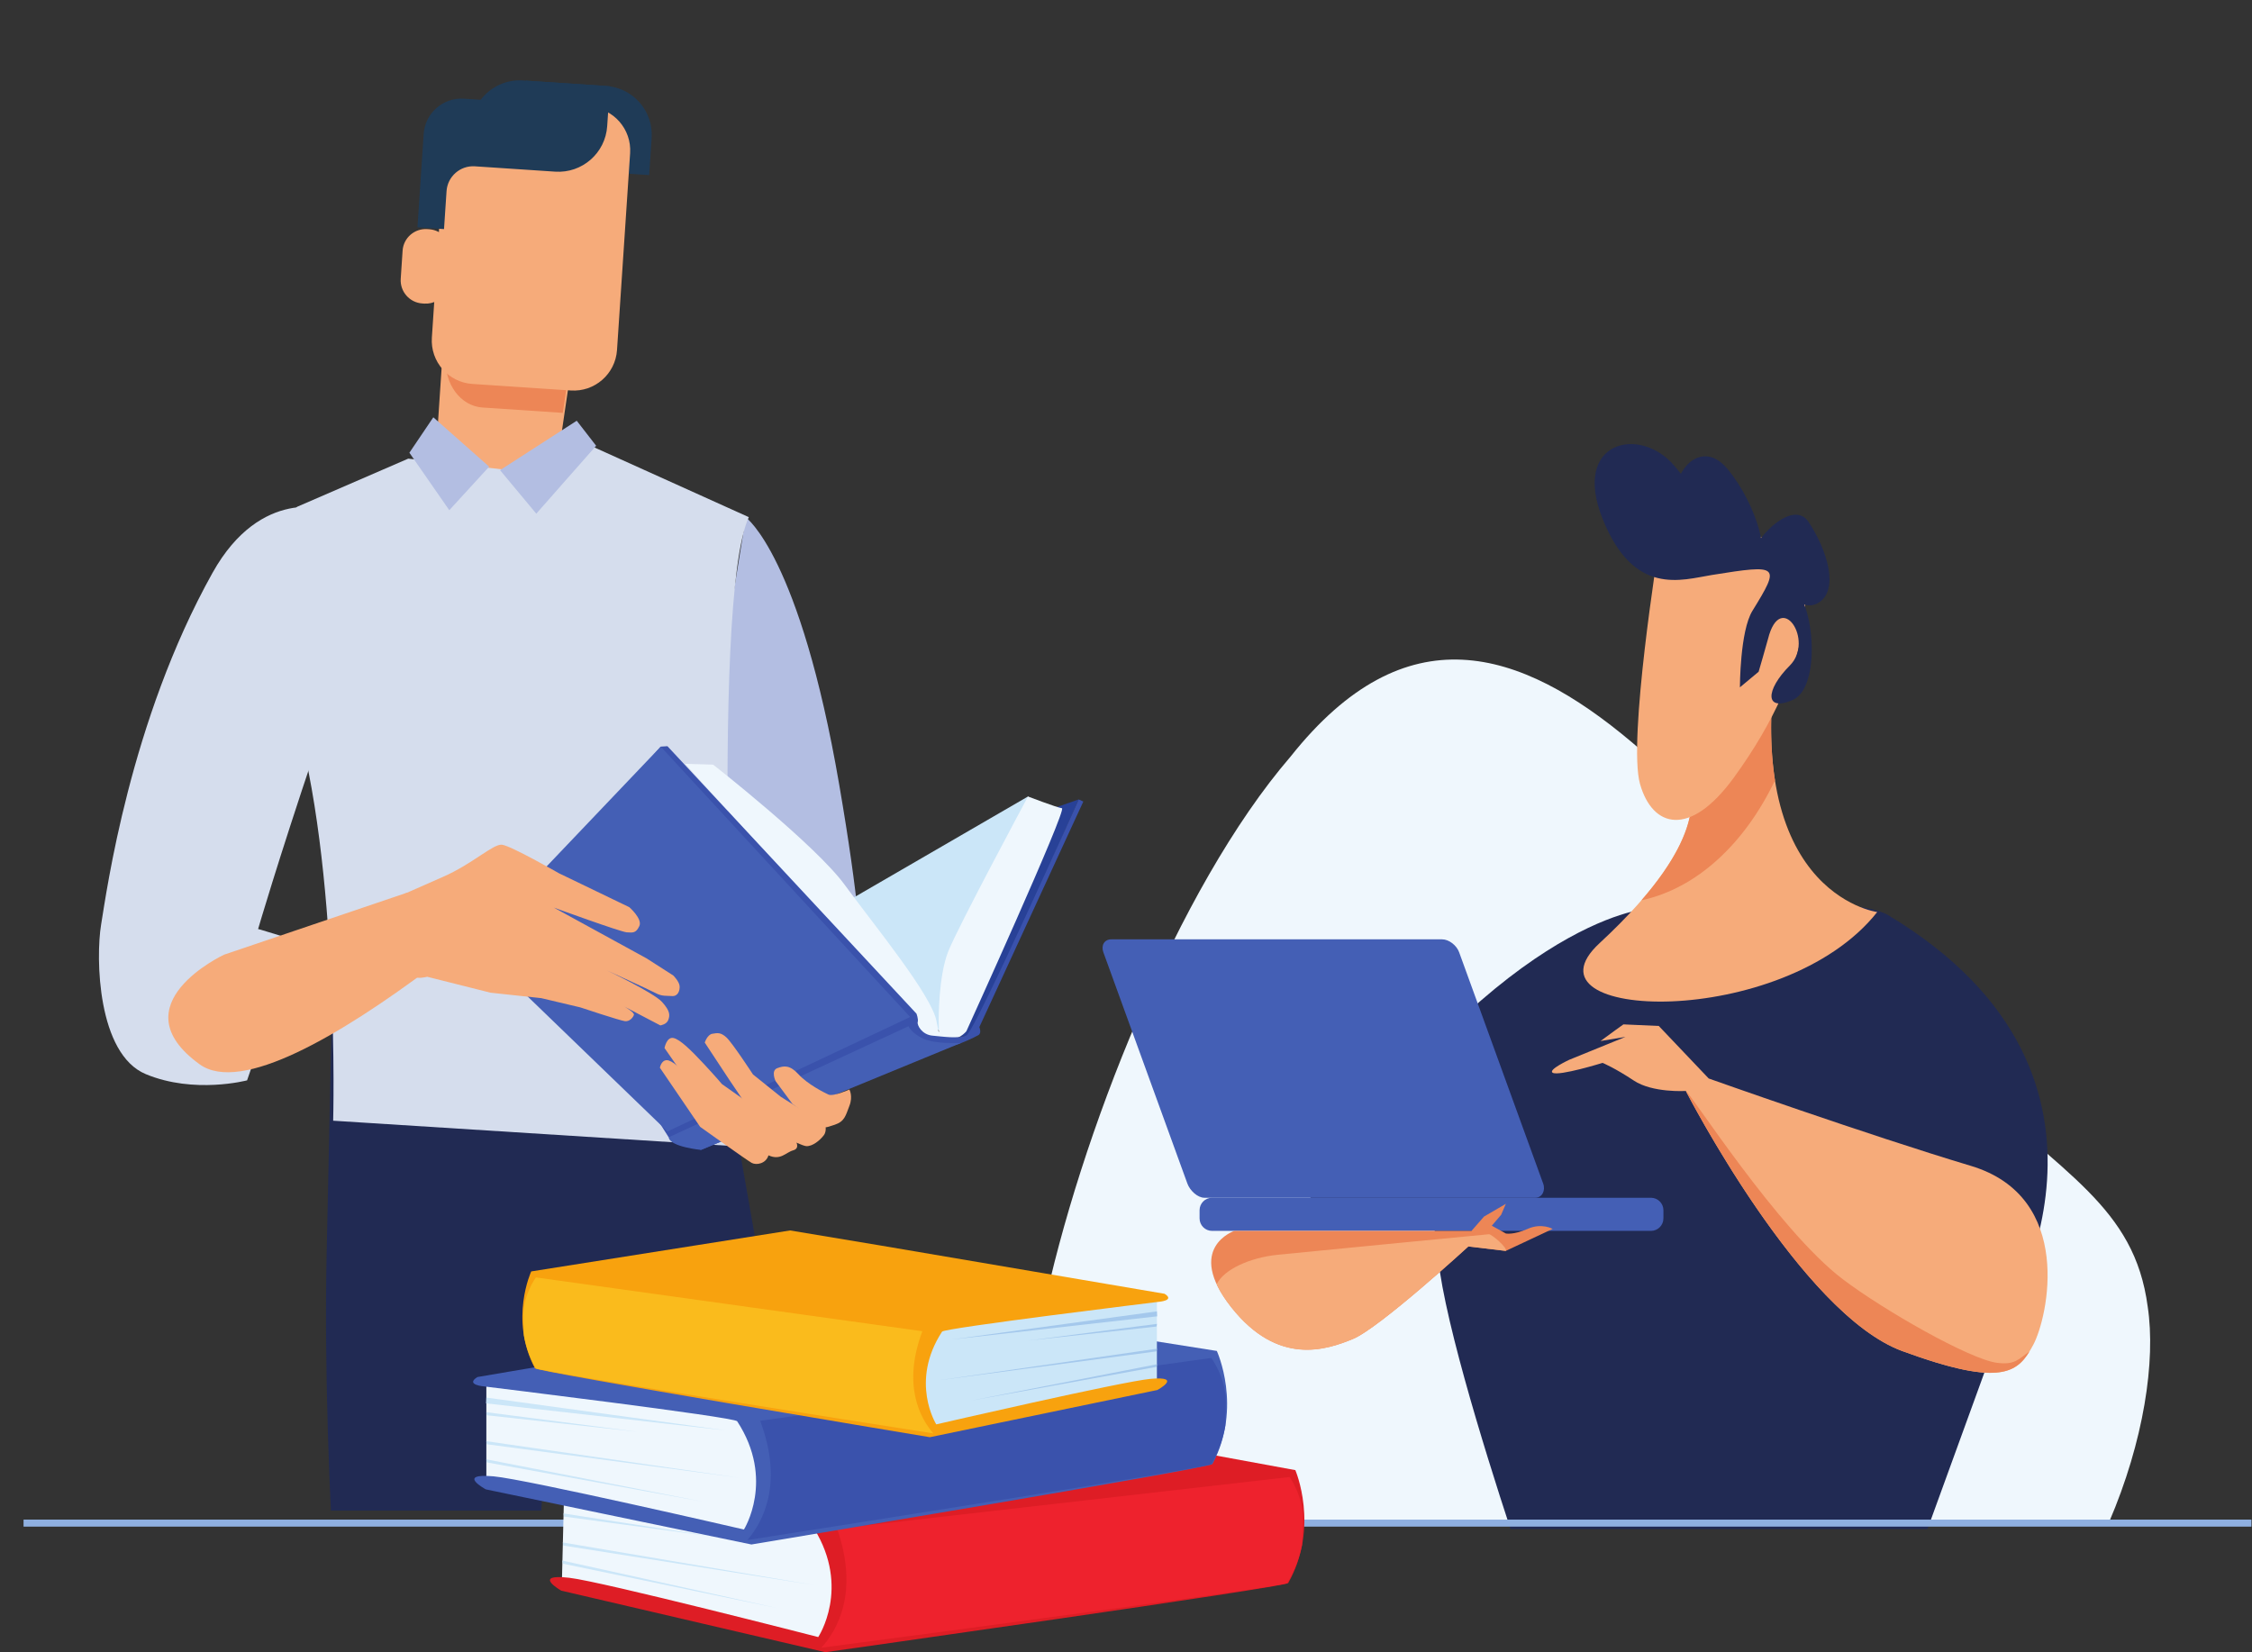<?xml version="1.0" encoding="UTF-8" standalone="no"?>
<!-- Created with Inkscape (http://www.inkscape.org/) -->

<svg
   version="1.1"
   id="svg2"
   width="1696"
   height="1244.347"
   viewBox="0 0 1696 1244.347"
   sodipodi:docname="reshot-illustration-students-at-the-library-3ESJPLQFHR.eps"
   xmlns:inkscape="http://www.inkscape.org/namespaces/inkscape"
   xmlns:sodipodi="http://sodipodi.sourceforge.net/DTD/sodipodi-0.dtd"
   xmlns="http://www.w3.org/2000/svg"
   xmlns:svg="http://www.w3.org/2000/svg">
  <rect x="0" y="0" width="1696" height="1244.347" fill="#333333" stroke="none"/>
  <defs
     id="defs6">
    <clipPath
       clipPathUnits="userSpaceOnUse"
       id="clipPath18">
      <path
         d="M 6508.48,800.18 H 0 v 8532.45 h 6508.48 z"
         id="path16" />
    </clipPath>
  </defs>
  <sodipodi:namedview
     id="namedview4"
     pagecolor="#ffffff"
     bordercolor="#000000"
     borderopacity="0.25"
     inkscape:showpageshadow="2"
     inkscape:pageopacity="0.0"
     inkscape:pagecheckerboard="0"
     inkscape:deskcolor="#d1d1d1" />
  <g
     id="g8"
     inkscape:groupmode="layer"
     inkscape:label="ink_ext_XXXXXX"
     transform="matrix(1.333,0,0,-1.333,0,1244.347)">
    <g
       id="g10"
       transform="scale(0.1)">
      <g
         id="g12">
        <g
           id="g14"
           clip-path="url(#clipPath18)">
          <path
             d="m 2681.21,6661.51 c -124.13,8.27 -216.88,133.47 -207.15,279.61 l 72.17,1083.87 c 25.48,33.22 53.53,60.3 83.98,78.31 149.61,85.8 313.98,74.86 451.15,-30.04 149.46,-117.9 196.24,-486.04 167.96,-666.18 -38.04,-258.42 -76.16,-517.1 -114.28,-775.78 l -453.83,30.21"
             style="fill:#f6ab7a;fill-opacity:1;fill-rule:nonzero;stroke:none"
             id="path20" />
          <path
             d="m 4213.57,6411.81 c 0,0 305.28,-215.1 528.09,-1511.97 222.81,-1296.83 81.01,-1247.51 81.01,-1247.51 l -40.35,-295.5 -567.32,-49.23 -324,1116.23 322.57,1987.98"
             style="fill:#b3bee2;fill-opacity:1;fill-rule:nonzero;stroke:none"
             id="path22" />
          <path
             d="m 3061.68,2388.06 c 0,0 440.69,-2521.111 899.79,-3627.63 407.03,-980.5 881.65,294.902 881.65,294.902 l -742.8,4230.278 -1224.25,92.8 c 0,0 -84.27,-31 185.61,-990.35"
             style="fill:#212a53;fill-opacity:1;fill-rule:nonzero;stroke:none"
             id="path24" />
          <path
             d="m 3163.79,3368.25 150.44,-1625.61 -212.16,-124.73 c 0,0 -122.91,-2414.781 -162.95,-2536.879 -229.62,-699.001 -823.53,-279.601 -904.54,-46.601 -81.01,232.898 -216.16,1957.332 -189.22,3215.55 27.05,1258.17 27.05,1258.17 27.05,1258.17 l 1291.38,-139.9"
             style="fill:#212a53;fill-opacity:1;fill-rule:nonzero;stroke:none"
             id="path26" />
          <path
             d="m 4230.47,6413.16 -893.39,403.28 -460.82,-137.83 -569.78,65.06 -628.12,-272.18 c 0,0 -283.33,-272.43 -20.13,-1147.82 263.39,-875.34 224.06,-2320.7 224.06,-2320.7 l 2280.03,-144.61 c 0,0 -154.7,3068.5 68.15,3554.8"
             style="fill:#d5dded;fill-opacity:1;fill-rule:nonzero;stroke:none"
             id="path28" />
          <path
             d="m 1858.75,6454.75 c 0,0 -383.69,135.35 -658.2,-356.59 C 732.484,5259.77 602.324,4297.89 571.215,4110.85 c -30.973,-187.32 -21.172,-730.82 252.508,-844.77 274.017,-114.03 572.217,-35.09 572.217,-35.09 l 272.4,791.65 -195.78,59.59 -14.38,3.62 c 0,0 110.45,379.78 320.14,1002.08 209.74,621.95 80.43,1366.82 80.43,1366.82"
             style="fill:#d5dded;fill-opacity:1;fill-rule:nonzero;stroke:none"
             id="path30" />
          <path
             d="m 2763.61,6698.34 -225.29,-246.07 -225.34,324.77 135.19,200.15 315.44,-278.85"
             style="fill:#b3bee2;fill-opacity:1;fill-rule:nonzero;stroke:none"
             id="path32" />
          <path
             d="m 3258.37,6957.79 -433.3,-279.18 204.73,-245.89 338.23,383.72 -109.66,141.35"
             style="fill:#b3bee2;fill-opacity:1;fill-rule:nonzero;stroke:none"
             id="path34" />
          <path
             d="m 2726.04,7032.48 c -124.13,8.27 -216.87,133.47 -207.14,279.61 l 72.16,1083.87 c 25.49,33.22 53.53,60.31 83.98,78.31 149.62,85.8 313.99,74.86 451.15,-30.04 149.46,-117.89 196.24,-486.04 167.97,-666.19 -38.04,-258.4 -76.16,-517.09 -114.28,-775.77 l -453.84,30.21"
             style="fill:#ed8656;fill-opacity:1;fill-rule:nonzero;stroke:none"
             id="path36" />
          <path
             d="m 2958.11,8669.78 13.95,209.52 86.53,-5.76 228.17,-15.2 137.77,-9.17 c 152.04,-10.12 267.23,-141.83 257.1,-294.04 l -13.94,-209.41 -86.58,5.77 -228.05,15.18 -137.77,9.17 c -152.19,10.14 -267.32,141.73 -257.18,293.94"
             style="fill:#1f3b57;fill-opacity:1;fill-rule:nonzero;stroke:none"
             id="path38" />
          <path
             d="m 2439.9,7427 c -9.01,-135.26 93.37,-252.25 228.66,-261.26 l 556.14,-37.03 c 135.29,-9 252.24,93.38 261.24,228.64 l 74.04,1111.93 c 9.01,135.42 -93.32,252.54 -228.61,261.55 l -556.14,37.03 c -135.29,9 -252.29,-93.51 -261.3,-228.94 L 2439.9,7427"
             style="fill:#f6ab7a;fill-opacity:1;fill-rule:nonzero;stroke:none"
             id="path40" />
          <path
             d="m 2954.49,8880.47 c -96.38,6.41 -184.48,-37.7 -238.69,-109.4 l -94.52,6.3 c -117.91,7.84 -219.77,-81.42 -227.62,-199.31 l -35.12,-527.49 150.1,-9.99 14.28,214.5 c 5.52,82.83 77.5,145.75 160.26,140.23 l 87.65,-5.83 228.14,-15.19 137.65,-9.16 c 152.47,-10.16 283.79,104.95 293.92,257.16 l 15.01,225.48 -491.06,32.7"
             style="fill:#1f3b57;fill-opacity:1;fill-rule:nonzero;stroke:none"
             id="path42" />
          <path
             d="m 2546.92,7900.47 c 4.81,72.19 -49.8,134.36 -122.18,139.17 l -10.7,0.72 c -72.22,4.81 -134.66,-49.57 -139.47,-121.75 l -10.58,-158.89 c -4.8,-72.12 49.87,-134.58 122.08,-139.39 l 10.71,-0.71 c 53.48,-3.56 101.5,25.47 124.96,70"
             style="fill:#f6ab7a;fill-opacity:1;fill-rule:nonzero;stroke:none"
             id="path44" />
          <path
             d="m 5807.86,4834.76 -1009.03,-585.04 459.51,-712.95 61.58,-30.79 551.88,1252.99 -63.94,75.79"
             style="fill:#cbe6f8;fill-opacity:1;fill-rule:nonzero;stroke:none"
             id="path46" />
          <path
             d="m 6094.45,4818.18 -156.32,-54.47 -483.2,-1061.14 -28.42,-225.01 c 0,0 68.69,4.74 78.16,16.58 9.48,11.84 589.78,1324.04 589.78,1324.04"
             style="fill:#284197;fill-opacity:1;fill-rule:nonzero;stroke:none"
             id="path48" />
          <path
             d="m 3870.34,5019.51 158.7,-4.73 c 0,0 577.94,-452.4 743.74,-679.78 165.8,-227.4 493.85,-625.32 518.72,-772.17 6.19,-36.5 10.45,-48.27 11.84,-58.03 2.37,-16.58 0,65.14 0,65.14 0,0 -2.37,248.7 54.48,390.81 56.85,142.12 450.04,874.01 450.04,874.01 0,0 161.06,-61.58 191.85,-66.32 30.79,-4.73 -540.04,-1260.08 -540.04,-1260.08 0,0 -49.74,-62.78 -125.53,-43.82 -75.8,18.94 -114.88,0 -170.55,74.61 -15.64,20.96 -59.21,120.8 -59.21,120.8 L 3870.34,5019.51"
             style="fill:#eff7fd;fill-opacity:1;fill-rule:nonzero;stroke:none"
             id="path50" />
          <path
             d="m 3732.96,5116.63 37.9,2.37 1406.95,-1511.17 c 0,0 11.84,-30.79 7.1,-47.36 -4.73,-16.59 22.7,-71.59 84.09,-76.99 57.57,-5.07 142.2,-18.5 190.67,1.19 47.27,19.21 634.78,1333.51 634.78,1333.51 l 26.06,-11.84 -587.41,-1274.3 c 0,0 14.21,-33.16 -4.74,-45 -18.95,-11.85 -111.32,-54.49 -135.01,-56.85 -23.69,-2.37 -1433,-592.15 -1433,-592.15 l -182.38,71.06 -56.85,90.01 -949.81,999.54 961.65,1117.98"
             style="fill:#3a52ac;fill-opacity:1;fill-rule:nonzero;stroke:none"
             id="path52" />
          <path
             d="m 2735.79,4069.71 997.17,1046.92 1409.32,-1527.75 -1371.42,-646.62 -1099.02,1061.13 63.95,66.32"
             style="fill:#445fb5;fill-opacity:1;fill-rule:nonzero;stroke:none"
             id="path54" />
          <path
             d="m 2254.96,4271.04 c 0,0 78.17,35.53 246.34,108.96 168.17,73.42 284.23,187.12 333.97,182.38 49.74,-4.75 322.13,-161.07 322.13,-161.07 l 397.92,-191.85 c 0,0 75.79,-66.33 56.85,-106.59 -18.95,-40.27 -35.53,-37.9 -71.06,-35.53 -35.53,2.37 -412.14,139.75 -412.14,139.75 l 523.46,-286.6 151.59,-97.11 c 0,0 33.17,-33.17 35.53,-59.22 2.37,-26.05 -9.47,-59.21 -42.63,-56.85 -33.17,2.37 -56.85,-2.36 -92.38,16.58 -35.53,18.95 -274.75,127.9 -274.75,127.9 0,0 262.91,-125.52 310.28,-177.63 47.37,-52.11 45,-75.8 35.53,-101.86 -9.48,-26.05 -45,-30.79 -45,-30.79 l -203.7,106.59 c 0,0 59.21,-33.16 54.48,-47.37 -4.74,-14.22 -23.69,-37.9 -49.74,-35.53 -26.06,2.36 -253.44,78.17 -253.44,78.17 l -220.28,52.1 -286.61,30.8 -357.65,90 c 0,0 -63.95,-16.58 -71.06,4.74 -7.11,21.31 -180.01,360.02 -87.64,450.03"
             style="fill:#f6ab7a;fill-opacity:1;fill-rule:nonzero;stroke:none"
             id="path56" />
          <path
             d="m 3777.97,2909.1 1354.84,627.67 c 0,0 16.57,-40.26 85.26,-71.05 68.69,-30.79 210.81,-23.68 210.81,-23.68 l -1468.53,-604 c 0,0 -175.28,16.58 -182.38,71.06"
             style="fill:#445fb5;fill-opacity:1;fill-rule:nonzero;stroke:none"
             id="path58" />
          <path
             d="m 4798.83,3179.12 c 0,0 21.32,-37.9 0,-92.38 -21.32,-54.48 -26.05,-87.63 -82.9,-106.59 -56.85,-18.94 -61.58,-21.32 -90,2.38 -28.43,23.68 -149.23,116.06 -149.23,116.06 l -94.74,127.9 c 0,0 -28.42,59.22 9.48,73.43 37.89,14.21 71.05,18.94 120.79,-35.53 49.74,-54.48 142.12,-101.85 168.17,-113.7 27.72,-12.6 118.43,28.43 118.43,28.43"
             style="fill:#f6ab7a;fill-opacity:1;fill-rule:nonzero;stroke:none"
             id="path60" />
          <path
             d="m 4659.08,2992 c 0,0 16.59,-42.64 -4.73,-71.06 -21.32,-28.42 -63.95,-63.95 -99.48,-61.58 -35.53,2.36 -262.92,120.79 -262.92,120.79 l -172.9,255.81 -137.38,208.44 c 0,0 14.21,45 42.63,49.74 28.42,4.74 47.37,9.48 80.53,-21.32 33.17,-30.78 149.23,-208.43 149.23,-208.43 l 156.32,-125.54 c 0,0 198.97,-127.91 248.7,-146.85"
             style="fill:#f6ab7a;fill-opacity:1;fill-rule:nonzero;stroke:none"
             id="path62" />
          <path
             d="m 3754.28,3413.61 c 0,0 11.84,63.95 49.74,56.85 37.9,-7.11 101.85,-71.06 170.55,-144.49 68.68,-73.42 104.21,-116.06 104.21,-116.06 l 120.8,-85.27 270.02,-201.33 23.69,-30.79 c 0,0 30.79,-45 -11.85,-56.85 -42.64,-11.84 -71.06,-59.22 -139.75,-28.42 -68.69,30.79 -293.7,198.96 -293.7,198.96 l -142.12,189.49 -100.51,144.48 -51.08,73.43"
             style="fill:#f6ab7a;fill-opacity:1;fill-rule:nonzero;stroke:none"
             id="path64" />
          <path
             d="m 3766.12,3344.92 c -30.76,-1.18 -37.89,-42.64 -37.89,-42.64 l 227.39,-333.96 c 0,0 265.27,-189.5 291.33,-203.7 26.05,-14.21 80.53,-4.74 94.74,42.63 14.22,47.37 -364.76,333.97 -364.76,333.97 0,0 -149.22,206.06 -210.81,203.7"
             style="fill:#f6ab7a;fill-opacity:1;fill-rule:nonzero;stroke:none"
             id="path66" />
          <path
             d="m 1265.81,3941.01 1033.54,350.21 c 54.78,-72.55 92.48,-156.6 105.86,-249.3 l 25.45,-176.04 c -504.34,-377.15 -1068.75,-713.5 -1302.8,-544.19 -466.633,337.34 137.95,619.32 137.95,619.32"
             style="fill:#f6ab7a;fill-opacity:1;fill-rule:nonzero;stroke:none"
             id="path68" />
        </g>
      </g>
      <path
         d="M 11074.7,3251.41 C 9869.9,4245.57 8590.83,6695.88 7291.65,5060.56 6649,4314.46 6097.61,2906.55 5890.36,1913.48 5793.95,1436.97 5769.16,1048.19 5828.9,733.27 h 6086 c 197,458.08 265.5,913.1 219,1219.48 -75.1,565.27 -476.3,746.04 -1059.2,1298.66"
         style="fill:#eff7fd;fill-opacity:1;fill-rule:nonzero;stroke:none"
         id="path70" />
      <path
         d="m 8119.68,2295.33 c 12.25,-330.63 262.57,-1137.36 414.4,-1599.498 h 2355.72 l 421.3,1158.678 c 0,0 891.8,1388.61 -643.5,2309.83 -220.5,132.24 -1366.56,35.25 -1366.56,35.25 0,0 -848.96,-56.83 -1974.81,-1745.57 -35.24,-52.91 775.83,317.36 793.45,-158.69"
         style="fill:#212a53;fill-opacity:1;fill-rule:nonzero;stroke:none"
         id="path72" />
      <path
         d="m 9530.26,4975.42 c 17.62,-88.17 170.18,-355.08 -493.7,-969.78 -476.08,-440.84 1040.34,-493.7 1569.24,176.32 0,0 -811.06,105.81 -546.5,1586.91 198.4,1111.41 -529.04,-793.45 -529.04,-793.45"
         style="fill:#f6ab7a;fill-opacity:1;fill-rule:nonzero;stroke:none"
         id="path74" />
      <path
         d="m 9183.49,3476.67 -317.37,-129.3 c 0,0 -122.4,-56.9 -94.03,-73.46 35.24,-20.59 282.09,55.81 282.09,55.81 0,0 70.53,-29.37 176.33,-99.87 105.8,-70.57 293.9,-58.79 293.9,-58.79 0,0 646.49,-1257.8 1222.49,-1469.36 576,-211.6 658.2,-117.54 740.5,35.27 82.3,152.82 235.1,834.58 -352.6,1010.91 -587.7,176.33 -1481.12,493.7 -1481.12,493.7 l -282.13,296.81 -199.79,8.82 c 0,0 -82.3,-58.78 -129.32,-94.06"
         style="fill:#f6ab7a;fill-opacity:1;fill-rule:nonzero;stroke:none"
         id="path76" />
      <path
         d="m 8718.6,2647.51 c 14.15,-38.96 -5.89,-79.83 -44.86,-79.83 H 6804.75 c -38.98,0 -82.04,40.87 -96.23,79.83 l -474.87,1307.24 c -14.19,38.94 5.88,72.97 44.82,72.97 H 8147.5 c 38.94,0 82.05,-34.03 96.19,-72.97 L 8718.6,2647.51"
         style="fill:#445fb5;fill-opacity:1;fill-rule:nonzero;stroke:none"
         id="path78" />
      <path
         d="m 9397.84,2451.02 c 0,-38.93 -31.58,-70.53 -70.55,-70.53 H 6847.77 c -38.93,0 -70.52,31.6 -70.52,70.53 v 46.13 c 0,38.94 31.59,70.53 70.52,70.53 h 2479.52 c 38.97,0 70.55,-31.59 70.55,-70.53 v -46.13"
         style="fill:#445fb5;fill-opacity:1;fill-rule:nonzero;stroke:none"
         id="path80" />
      <path
         d="M 8313.63,2380.49 H 6973.61 c 0,0 -282.13,-95.49 -17.66,-430.48 264.52,-335.03 537.8,-241.7 687.69,-179.98 149.86,61.7 652.37,522.72 652.37,522.72 l 211.6,-25.16 264.48,124.06 c 0,0 -61.71,35.56 -141.05,0.29 -79.37,-35.24 -123.43,-26.25 -123.43,-26.25 l -79.33,44.16 52.87,61.75 26.46,61.71 -123.42,-71.99 -70.56,-80.83"
         style="fill:#ed8656;fill-opacity:1;fill-rule:nonzero;stroke:none"
         id="path82" />
      <path
         d="m 10028.2,4925.95 c -33.85,214.1 -32.1,489.21 31.1,842.92 198.4,1111.41 -529.04,-793.45 -529.04,-793.45 15.14,-75.57 129.31,-282.53 -256.5,-727.17 313.2,67.38 583.63,320.37 754.44,677.7"
         style="fill:#ed8656;fill-opacity:1;fill-rule:nonzero;stroke:none"
         id="path84" />
      <path
         d="m 9371.55,6244.95 c 0,0 -176.29,-1093.21 -105.76,-1340.05 70.52,-246.88 281.04,-304.47 528.95,35.24 476.06,652.4 458.46,1163.72 317.36,1251.91 -141.01,88.14 -528.94,423.14 -740.55,52.9"
         style="fill:#f6ab7a;fill-opacity:1;fill-rule:nonzero;stroke:none"
         id="path86" />
      <path
         d="m 9671.31,6086.24 c -171.25,-27.52 -440.8,-123.42 -617.09,317.38 -176.33,440.8 211.57,528.94 405.48,299.75 193.98,-229.23 176.36,-334.99 52.94,-229.23 -123.43,105.8 70.52,423.2 246.85,211.59 176.29,-211.59 246.81,-528.96 158.66,-511.34 -88.14,17.66 193.95,370.29 299.75,211.61 105.8,-158.71 176.3,-387.94 52.9,-458.46 -123.4,-70.53 -264.5,176.32 -141,88.18 123.4,-88.18 158.6,-564.22 0,-634.75 -158.71,-70.56 -158.71,52.87 -17.7,193.91 141.1,141.09 -52.8,432.03 -123.38,149.9 -6.07,-24.2 -52.94,-185.14 -52.94,-185.14 l -105.77,-88.14 c 0,0 0,317.37 70.53,431.95 158.96,258.36 154.16,264.36 -229.23,202.79"
         style="fill:#212a53;fill-opacity:1;fill-rule:nonzero;stroke:none"
         id="path88" />
      <path
         d="m 8413.11,2361.67 c 0,0 -953.91,-91.84 -1193.56,-116.04 -158.52,-16.07 -304.91,-82.74 -345.85,-166.93 17.91,-38.62 44.31,-81.6 82.25,-129.67 264.52,-335.01 537.8,-241.19 687.69,-179.48 149.86,61.71 652.37,522.97 652.37,522.97 l 211.71,-25.45 c 9.91,18.26 -76.73,91.43 -94.61,94.6"
         style="fill:#f6ab7a;fill-opacity:1;fill-rule:nonzero;stroke:none"
         id="path90" />
      <path
         d="m 11465.9,1699.02 c -62.4,-43.54 -82.7,-77.32 -184,-63.83 -155.4,20.72 -641.4,298.15 -871.8,473.08 -364.9,277.07 -864.6,1060.05 -884.11,1059.71 34.76,-66.97 661.11,-1260.67 1220.91,-1466.28 526.4,-193.41 640.4,-131.44 719,-2.68"
         style="fill:#ed8656;fill-opacity:1;fill-rule:nonzero;stroke:none"
         id="path92" />
      <path
         d="M 12720,729.422 H 133.031"
         style="fill:none;stroke:#8fb0e1;stroke-width:39.628;stroke-linecap:butt;stroke-linejoin:miter;stroke-miterlimit:10;stroke-dasharray:none;stroke-opacity:1"
         id="path94" />
      <path
         d="M 4685.06,66.289 3174.02,373.27 3188.31,956.48 4782.96,718.102 4685.06,66.289"
         style="fill:#eff7fd;fill-opacity:1;fill-rule:nonzero;stroke:none"
         id="path96" />
      <path
         d="m 3138.45,983.711 1887.13,273.319 591.99,83.83 1700.73,-312.06 c 0,0 138.26,-320.081 -40.21,-638.109 C 7265.24,367.789 4662.95,0 4662.95,0 L 3170.67,347.91 c 0,0 -169.69,97.02 45.48,72.629 184.75,-20.937 1406.56,-334.891 1406.56,-334.891 0,0 184.31,276.801 -23.23,612.364 -15.27,24.679 -1422.76,231.5 -1422.76,231.5 0,0 -111.71,10.937 -38.27,54.199"
         style="fill:#de1d25;fill-opacity:1;fill-rule:nonzero;stroke:none"
         id="path98" />
      <path
         d="m 7361.81,742.328 c 3.34,136.473 -75.61,247.664 -75.61,247.664 L 4729.47,697.559 C 4855,336.07 4728.33,121.859 4640.36,25.43 5231.4,103.121 7261.28,371.27 7272.98,390.809 c 43.52,72.761 69.16,145.593 83.06,214.742 2.77,50.719 4.85,99.14 5.77,136.777"
         style="fill:#ee222d;fill-opacity:1;fill-rule:nonzero;stroke:none"
         id="path100" />
      <path
         d="M 3186.11,866.461 4535.42,647.691 3183.91,833.742"
         style="fill:#cbe6f8;fill-opacity:1;fill-rule:nonzero;stroke:none"
         id="path102" />
      <path
         d="m 3183.74,783.902 850.65,-131.453 -848,113.973"
         style="fill:#cbe6f8;fill-opacity:1;fill-rule:nonzero;stroke:none"
         id="path104" />
      <path
         d="M 3177.22,517.77 4396.59,248.238 3179.87,500.289"
         style="fill:#cbe6f8;fill-opacity:1;fill-rule:nonzero;stroke:none"
         id="path106" />
      <path
         d="M 3179.73,620.129 4604.62,378.34 3182.37,602.652"
         style="fill:#cbe6f8;fill-opacity:1;fill-rule:nonzero;stroke:none"
         id="path108" />
      <path
         d="M 4265.83,675.469 2747.73,945.371 V 1528.75 L 4347.74,1329.49 4265.83,675.469"
         style="fill:#eff7fd;fill-opacity:1;fill-rule:nonzero;stroke:none"
         id="path110" />
      <path
         d="m 2697.22,1554.75 1879.87,319.46 589.77,98.29 1707.85,-270.31 c 0,0 146.06,-316.6 -24.57,-638.91 C 6837.85,1040.07 4245.35,608.672 4245.35,608.672 L 2745,919.941 c 0,0 -172.01,92.829 43.69,73.719 185.2,-16.418 1414.34,-300.351 1414.34,-300.351 0,0 177.47,281.242 -38.23,611.611 -15.86,24.3 -1427.99,196.59 -1427.99,196.59 0,0 -111.95,8.19 -39.59,53.24"
         style="fill:#445fb5;fill-opacity:1;fill-rule:nonzero;stroke:none"
         id="path112" />
      <path
         d="m 6925.22,1416.86 c 0,136.53 -81.65,245.74 -81.65,245.74 l -2548.8,-354.95 c 134.35,-358.298 12.95,-575.548 -72.63,-674.111 588.96,92.152 2611.67,409.911 2622.88,429.741 41.74,73.8 65.59,147.24 77.78,216.72 1.53,50.76 2.42,99.22 2.42,136.86"
         style="fill:#3a52ac;fill-opacity:1;fill-rule:nonzero;stroke:none"
         id="path114" />
      <path
         d="M 2747.73,1438.71 4102,1253.04 2746.34,1405.94"
         style="fill:#cbe6f8;fill-opacity:1;fill-rule:nonzero;stroke:none"
         id="path116" />
      <path
         d="m 2747.39,1356.11 853.62,-110.58 -850.55,93.18"
         style="fill:#cbe6f8;fill-opacity:1;fill-rule:nonzero;stroke:none"
         id="path118" />
      <path
         d="M 2747.39,1089.9 3972.99,850.309 2750.46,1072.5"
         style="fill:#cbe6f8;fill-opacity:1;fill-rule:nonzero;stroke:none"
         id="path120" />
      <path
         d="M 2747.39,1192.29 4177.77,985.469 2750.46,1174.89"
         style="fill:#cbe6f8;fill-opacity:1;fill-rule:nonzero;stroke:none"
         id="path122" />
      <path
         d="m 5235.86,1272.04 1300.32,231.18 v 499.7 l -1370.48,-170.69 70.16,-560.19"
         style="fill:#cbe6f8;fill-opacity:1;fill-rule:nonzero;stroke:none"
         id="path124" />
      <path
         d="M 6579.45,2025.18 4969.25,2298.8 4464.09,2383 3001.22,2151.47 c 0,0 -125.11,-271.18 21.05,-547.25 10.52,-19.89 2231.13,-389.4 2231.13,-389.4 l 1285.12,266.61 c 0,0 147.34,79.51 -37.42,63.15 -158.63,-14.07 -1211.45,-257.27 -1211.45,-257.27 0,0 -152.01,240.9 32.74,523.88 13.59,20.82 1223.15,168.39 1223.15,168.39 0,0 95.89,7.01 33.91,45.6"
         style="fill:#f8a20e;fill-opacity:1;fill-rule:nonzero;stroke:none"
         id="path126" />
      <path
         d="m 2957.95,1907.08 c 0,116.93 69.95,210.48 69.95,210.48 l 2183.17,-304.04 c -115.07,-306.89 -11.09,-492.99 62.21,-577.4 -504.48,78.93 -2237.03,351.1 -2246.63,368.1 -35.74,63.2 -56.17,126.12 -66.62,185.62 -1.31,43.49 -2.08,84.99 -2.08,117.24"
         style="fill:#fabb1c;fill-opacity:1;fill-rule:nonzero;stroke:none"
         id="path128" />
      <path
         d="m 6536.18,1925.79 -1160,-159.04 1161.2,130.97"
         style="fill:#a4c8ec;fill-opacity:1;fill-rule:nonzero;stroke:none"
         id="path130" />
      <path
         d="m 6536.48,1855.04 -731.17,-94.72 728.53,79.81"
         style="fill:#a4c8ec;fill-opacity:1;fill-rule:nonzero;stroke:none"
         id="path132" />
      <path
         d="M 6536.48,1627.02 5486.69,1421.79 6533.84,1612.11"
         style="fill:#a4c8ec;fill-opacity:1;fill-rule:nonzero;stroke:none"
         id="path134" />
      <path
         d="m 6536.48,1714.71 -1225.2,-177.16 1222.56,162.26"
         style="fill:#a4c8ec;fill-opacity:1;fill-rule:nonzero;stroke:none"
         id="path136" />
    </g>
  </g>
</svg>
